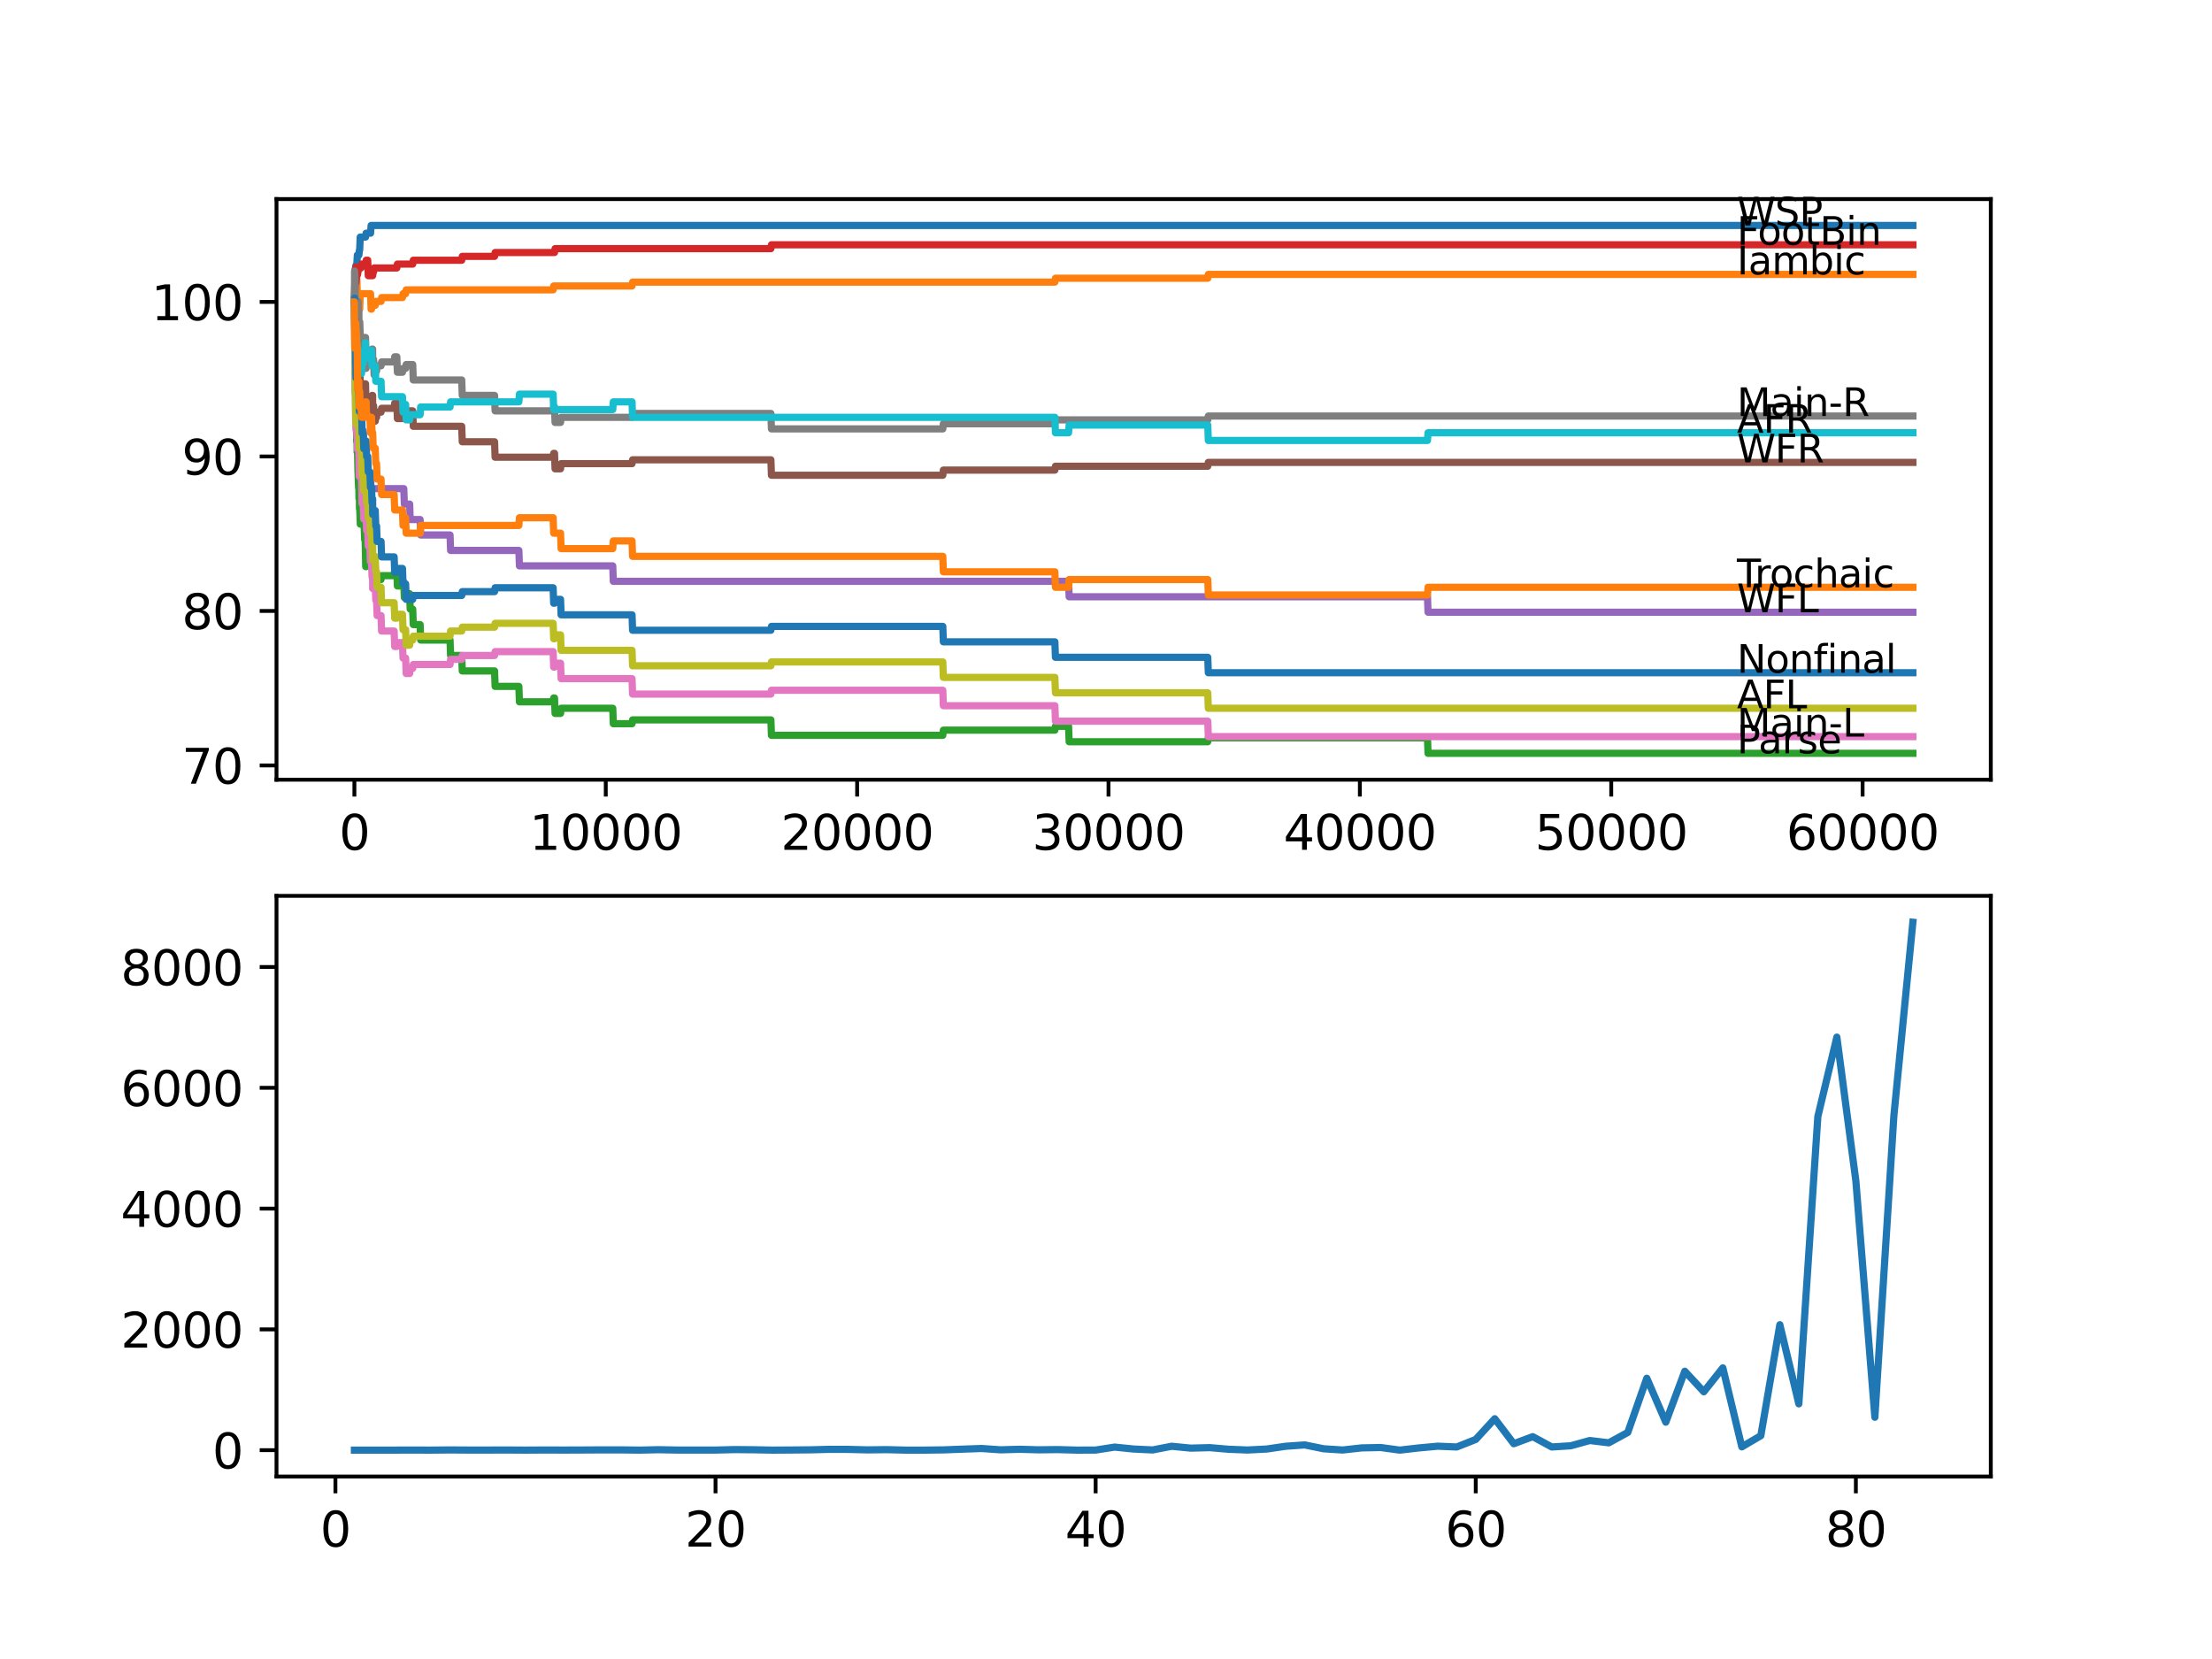 <?xml version="1.0" encoding="utf-8" standalone="no"?>
<!DOCTYPE svg PUBLIC "-//W3C//DTD SVG 1.1//EN"
  "http://www.w3.org/Graphics/SVG/1.1/DTD/svg11.dtd">
<svg xmlns:xlink="http://www.w3.org/1999/xlink" width="460.8pt" height="345.6pt" viewBox="0 0 460.8 345.6" xmlns="http://www.w3.org/2000/svg" version="1.1">
 <defs>
  <style type="text/css">*{stroke-linejoin: round; stroke-linecap: butt}</style>
 </defs>
 <g id="figure_1">
  <g id="patch_1">
   <path d="M 0 345.6 
L 460.8 345.6 
L 460.8 0 
L 0 0 
z
" style="fill: #ffffff"/>
  </g>
  <g id="axes_1">
   <g id="patch_2">
    <path d="M 57.6 162.432 
L 414.72 162.432 
L 414.72 41.472 
L 57.6 41.472 
z
" style="fill: #ffffff"/>
   </g>
   <g id="matplotlib.axis_1">
    <g id="xtick_1">
     <g id="line2d_1">
      <defs>
       <path id="m33395e6c84" d="M 0 0 
L 0 3.5 
" style="stroke: #000000; stroke-width: 0.8"/>
      </defs>
      <g>
       <use xlink:href="#m33395e6c84" x="73.827" y="162.432" style="stroke: #000000; stroke-width: 0.8"/>
      </g>
     </g>
     <g id="text_1">
      <!-- 0 -->
      <g transform="translate(70.646 177.03)scale(0.1 -0.1)">
       <defs>
        <path id="DejaVuSans-30" d="M 2034 4250 
Q 1547 4250 1301 3770 
Q 1056 3291 1056 2328 
Q 1056 1369 1301 889 
Q 1547 409 2034 409 
Q 2525 409 2770 889 
Q 3016 1369 3016 2328 
Q 3016 3291 2770 3770 
Q 2525 4250 2034 4250 
z
M 2034 4750 
Q 2819 4750 3233 4129 
Q 3647 3509 3647 2328 
Q 3647 1150 3233 529 
Q 2819 -91 2034 -91 
Q 1250 -91 836 529 
Q 422 1150 422 2328 
Q 422 3509 836 4129 
Q 1250 4750 2034 4750 
z
" transform="scale(0.016)"/>
       </defs>
       <use xlink:href="#DejaVuSans-30"/>
      </g>
     </g>
    </g>
    <g id="xtick_2">
     <g id="line2d_2">
      <g>
       <use xlink:href="#m33395e6c84" x="126.192" y="162.432" style="stroke: #000000; stroke-width: 0.8"/>
      </g>
     </g>
     <g id="text_2">
      <!-- 10000 -->
      <g transform="translate(110.286 177.03)scale(0.1 -0.1)">
       <defs>
        <path id="DejaVuSans-31" d="M 794 531 
L 1825 531 
L 1825 4091 
L 703 3866 
L 703 4441 
L 1819 4666 
L 2450 4666 
L 2450 531 
L 3481 531 
L 3481 0 
L 794 0 
L 794 531 
z
" transform="scale(0.016)"/>
       </defs>
       <use xlink:href="#DejaVuSans-31"/>
       <use xlink:href="#DejaVuSans-30" x="63.623"/>
       <use xlink:href="#DejaVuSans-30" x="127.246"/>
       <use xlink:href="#DejaVuSans-30" x="190.869"/>
       <use xlink:href="#DejaVuSans-30" x="254.492"/>
      </g>
     </g>
    </g>
    <g id="xtick_3">
     <g id="line2d_3">
      <g>
       <use xlink:href="#m33395e6c84" x="178.556" y="162.432" style="stroke: #000000; stroke-width: 0.8"/>
      </g>
     </g>
     <g id="text_3">
      <!-- 20000 -->
      <g transform="translate(162.65 177.03)scale(0.1 -0.1)">
       <defs>
        <path id="DejaVuSans-32" d="M 1228 531 
L 3431 531 
L 3431 0 
L 469 0 
L 469 531 
Q 828 903 1448 1529 
Q 2069 2156 2228 2338 
Q 2531 2678 2651 2914 
Q 2772 3150 2772 3378 
Q 2772 3750 2511 3984 
Q 2250 4219 1831 4219 
Q 1534 4219 1204 4116 
Q 875 4013 500 3803 
L 500 4441 
Q 881 4594 1212 4672 
Q 1544 4750 1819 4750 
Q 2544 4750 2975 4387 
Q 3406 4025 3406 3419 
Q 3406 3131 3298 2873 
Q 3191 2616 2906 2266 
Q 2828 2175 2409 1742 
Q 1991 1309 1228 531 
z
" transform="scale(0.016)"/>
       </defs>
       <use xlink:href="#DejaVuSans-32"/>
       <use xlink:href="#DejaVuSans-30" x="63.623"/>
       <use xlink:href="#DejaVuSans-30" x="127.246"/>
       <use xlink:href="#DejaVuSans-30" x="190.869"/>
       <use xlink:href="#DejaVuSans-30" x="254.492"/>
      </g>
     </g>
    </g>
    <g id="xtick_4">
     <g id="line2d_4">
      <g>
       <use xlink:href="#m33395e6c84" x="230.921" y="162.432" style="stroke: #000000; stroke-width: 0.8"/>
      </g>
     </g>
     <g id="text_4">
      <!-- 30000 -->
      <g transform="translate(215.015 177.03)scale(0.1 -0.1)">
       <defs>
        <path id="DejaVuSans-33" d="M 2597 2516 
Q 3050 2419 3304 2112 
Q 3559 1806 3559 1356 
Q 3559 666 3084 287 
Q 2609 -91 1734 -91 
Q 1441 -91 1130 -33 
Q 819 25 488 141 
L 488 750 
Q 750 597 1062 519 
Q 1375 441 1716 441 
Q 2309 441 2620 675 
Q 2931 909 2931 1356 
Q 2931 1769 2642 2001 
Q 2353 2234 1838 2234 
L 1294 2234 
L 1294 2753 
L 1863 2753 
Q 2328 2753 2575 2939 
Q 2822 3125 2822 3475 
Q 2822 3834 2567 4026 
Q 2313 4219 1838 4219 
Q 1578 4219 1281 4162 
Q 984 4106 628 3988 
L 628 4550 
Q 988 4650 1302 4700 
Q 1616 4750 1894 4750 
Q 2613 4750 3031 4423 
Q 3450 4097 3450 3541 
Q 3450 3153 3228 2886 
Q 3006 2619 2597 2516 
z
" transform="scale(0.016)"/>
       </defs>
       <use xlink:href="#DejaVuSans-33"/>
       <use xlink:href="#DejaVuSans-30" x="63.623"/>
       <use xlink:href="#DejaVuSans-30" x="127.246"/>
       <use xlink:href="#DejaVuSans-30" x="190.869"/>
       <use xlink:href="#DejaVuSans-30" x="254.492"/>
      </g>
     </g>
    </g>
    <g id="xtick_5">
     <g id="line2d_5">
      <g>
       <use xlink:href="#m33395e6c84" x="283.285" y="162.432" style="stroke: #000000; stroke-width: 0.8"/>
      </g>
     </g>
     <g id="text_5">
      <!-- 40000 -->
      <g transform="translate(267.379 177.03)scale(0.1 -0.1)">
       <defs>
        <path id="DejaVuSans-34" d="M 2419 4116 
L 825 1625 
L 2419 1625 
L 2419 4116 
z
M 2253 4666 
L 3047 4666 
L 3047 1625 
L 3713 1625 
L 3713 1100 
L 3047 1100 
L 3047 0 
L 2419 0 
L 2419 1100 
L 313 1100 
L 313 1709 
L 2253 4666 
z
" transform="scale(0.016)"/>
       </defs>
       <use xlink:href="#DejaVuSans-34"/>
       <use xlink:href="#DejaVuSans-30" x="63.623"/>
       <use xlink:href="#DejaVuSans-30" x="127.246"/>
       <use xlink:href="#DejaVuSans-30" x="190.869"/>
       <use xlink:href="#DejaVuSans-30" x="254.492"/>
      </g>
     </g>
    </g>
    <g id="xtick_6">
     <g id="line2d_6">
      <g>
       <use xlink:href="#m33395e6c84" x="335.65" y="162.432" style="stroke: #000000; stroke-width: 0.8"/>
      </g>
     </g>
     <g id="text_6">
      <!-- 50000 -->
      <g transform="translate(319.744 177.03)scale(0.1 -0.1)">
       <defs>
        <path id="DejaVuSans-35" d="M 691 4666 
L 3169 4666 
L 3169 4134 
L 1269 4134 
L 1269 2991 
Q 1406 3038 1543 3061 
Q 1681 3084 1819 3084 
Q 2600 3084 3056 2656 
Q 3513 2228 3513 1497 
Q 3513 744 3044 326 
Q 2575 -91 1722 -91 
Q 1428 -91 1123 -41 
Q 819 9 494 109 
L 494 744 
Q 775 591 1075 516 
Q 1375 441 1709 441 
Q 2250 441 2565 725 
Q 2881 1009 2881 1497 
Q 2881 1984 2565 2268 
Q 2250 2553 1709 2553 
Q 1456 2553 1204 2497 
Q 953 2441 691 2322 
L 691 4666 
z
" transform="scale(0.016)"/>
       </defs>
       <use xlink:href="#DejaVuSans-35"/>
       <use xlink:href="#DejaVuSans-30" x="63.623"/>
       <use xlink:href="#DejaVuSans-30" x="127.246"/>
       <use xlink:href="#DejaVuSans-30" x="190.869"/>
       <use xlink:href="#DejaVuSans-30" x="254.492"/>
      </g>
     </g>
    </g>
    <g id="xtick_7">
     <g id="line2d_7">
      <g>
       <use xlink:href="#m33395e6c84" x="388.014" y="162.432" style="stroke: #000000; stroke-width: 0.8"/>
      </g>
     </g>
     <g id="text_7">
      <!-- 60000 -->
      <g transform="translate(372.108 177.03)scale(0.1 -0.1)">
       <defs>
        <path id="DejaVuSans-36" d="M 2113 2584 
Q 1688 2584 1439 2293 
Q 1191 2003 1191 1497 
Q 1191 994 1439 701 
Q 1688 409 2113 409 
Q 2538 409 2786 701 
Q 3034 994 3034 1497 
Q 3034 2003 2786 2293 
Q 2538 2584 2113 2584 
z
M 3366 4563 
L 3366 3988 
Q 3128 4100 2886 4159 
Q 2644 4219 2406 4219 
Q 1781 4219 1451 3797 
Q 1122 3375 1075 2522 
Q 1259 2794 1537 2939 
Q 1816 3084 2150 3084 
Q 2853 3084 3261 2657 
Q 3669 2231 3669 1497 
Q 3669 778 3244 343 
Q 2819 -91 2113 -91 
Q 1303 -91 875 529 
Q 447 1150 447 2328 
Q 447 3434 972 4092 
Q 1497 4750 2381 4750 
Q 2619 4750 2861 4703 
Q 3103 4656 3366 4563 
z
" transform="scale(0.016)"/>
       </defs>
       <use xlink:href="#DejaVuSans-36"/>
       <use xlink:href="#DejaVuSans-30" x="63.623"/>
       <use xlink:href="#DejaVuSans-30" x="127.246"/>
       <use xlink:href="#DejaVuSans-30" x="190.869"/>
       <use xlink:href="#DejaVuSans-30" x="254.492"/>
      </g>
     </g>
    </g>
   </g>
   <g id="matplotlib.axis_2">
    <g id="ytick_1">
     <g id="line2d_8">
      <defs>
       <path id="m3353f76bd3" d="M 0 0 
L -3.5 0 
" style="stroke: #000000; stroke-width: 0.8"/>
      </defs>
      <g>
       <use xlink:href="#m3353f76bd3" x="57.6" y="159.455" style="stroke: #000000; stroke-width: 0.8"/>
      </g>
     </g>
     <g id="text_8">
      <!-- 70 -->
      <g transform="translate(37.875 163.254)scale(0.1 -0.1)">
       <defs>
        <path id="DejaVuSans-37" d="M 525 4666 
L 3525 4666 
L 3525 4397 
L 1831 0 
L 1172 0 
L 2766 4134 
L 525 4134 
L 525 4666 
z
" transform="scale(0.016)"/>
       </defs>
       <use xlink:href="#DejaVuSans-37"/>
       <use xlink:href="#DejaVuSans-30" x="63.623"/>
      </g>
     </g>
    </g>
    <g id="ytick_2">
     <g id="line2d_9">
      <g>
       <use xlink:href="#m3353f76bd3" x="57.6" y="127.27" style="stroke: #000000; stroke-width: 0.8"/>
      </g>
     </g>
     <g id="text_9">
      <!-- 80 -->
      <g transform="translate(37.875 131.07)scale(0.1 -0.1)">
       <defs>
        <path id="DejaVuSans-38" d="M 2034 2216 
Q 1584 2216 1326 1975 
Q 1069 1734 1069 1313 
Q 1069 891 1326 650 
Q 1584 409 2034 409 
Q 2484 409 2743 651 
Q 3003 894 3003 1313 
Q 3003 1734 2745 1975 
Q 2488 2216 2034 2216 
z
M 1403 2484 
Q 997 2584 770 2862 
Q 544 3141 544 3541 
Q 544 4100 942 4425 
Q 1341 4750 2034 4750 
Q 2731 4750 3128 4425 
Q 3525 4100 3525 3541 
Q 3525 3141 3298 2862 
Q 3072 2584 2669 2484 
Q 3125 2378 3379 2068 
Q 3634 1759 3634 1313 
Q 3634 634 3220 271 
Q 2806 -91 2034 -91 
Q 1263 -91 848 271 
Q 434 634 434 1313 
Q 434 1759 690 2068 
Q 947 2378 1403 2484 
z
M 1172 3481 
Q 1172 3119 1398 2916 
Q 1625 2713 2034 2713 
Q 2441 2713 2670 2916 
Q 2900 3119 2900 3481 
Q 2900 3844 2670 4047 
Q 2441 4250 2034 4250 
Q 1625 4250 1398 4047 
Q 1172 3844 1172 3481 
z
" transform="scale(0.016)"/>
       </defs>
       <use xlink:href="#DejaVuSans-38"/>
       <use xlink:href="#DejaVuSans-30" x="63.623"/>
      </g>
     </g>
    </g>
    <g id="ytick_3">
     <g id="line2d_10">
      <g>
       <use xlink:href="#m3353f76bd3" x="57.6" y="95.086" style="stroke: #000000; stroke-width: 0.8"/>
      </g>
     </g>
     <g id="text_10">
      <!-- 90 -->
      <g transform="translate(37.875 98.885)scale(0.1 -0.1)">
       <defs>
        <path id="DejaVuSans-39" d="M 703 97 
L 703 672 
Q 941 559 1184 500 
Q 1428 441 1663 441 
Q 2288 441 2617 861 
Q 2947 1281 2994 2138 
Q 2813 1869 2534 1725 
Q 2256 1581 1919 1581 
Q 1219 1581 811 2004 
Q 403 2428 403 3163 
Q 403 3881 828 4315 
Q 1253 4750 1959 4750 
Q 2769 4750 3195 4129 
Q 3622 3509 3622 2328 
Q 3622 1225 3098 567 
Q 2575 -91 1691 -91 
Q 1453 -91 1209 -44 
Q 966 3 703 97 
z
M 1959 2075 
Q 2384 2075 2632 2365 
Q 2881 2656 2881 3163 
Q 2881 3666 2632 3958 
Q 2384 4250 1959 4250 
Q 1534 4250 1286 3958 
Q 1038 3666 1038 3163 
Q 1038 2656 1286 2365 
Q 1534 2075 1959 2075 
z
" transform="scale(0.016)"/>
       </defs>
       <use xlink:href="#DejaVuSans-39"/>
       <use xlink:href="#DejaVuSans-30" x="63.623"/>
      </g>
     </g>
    </g>
    <g id="ytick_4">
     <g id="line2d_11">
      <g>
       <use xlink:href="#m3353f76bd3" x="57.6" y="62.901" style="stroke: #000000; stroke-width: 0.8"/>
      </g>
     </g>
     <g id="text_11">
      <!-- 100 -->
      <g transform="translate(31.512 66.701)scale(0.1 -0.1)">
       <use xlink:href="#DejaVuSans-31"/>
       <use xlink:href="#DejaVuSans-30" x="63.623"/>
       <use xlink:href="#DejaVuSans-30" x="127.246"/>
      </g>
     </g>
    </g>
   </g>
   <g id="line2d_12">
    <path d="M 73.833 62.901 
L 73.843 62.901 
L 73.985 56.089 
L 74.032 56.089 
L 74.147 55.285 
L 74.32 55.285 
L 74.44 53.139 
L 74.765 53.139 
L 74.88 52.066 
L 74.927 52.066 
L 75.042 49.384 
L 76.147 49.384 
L 76.262 48.579 
L 77.195 48.579 
L 77.31 46.97 
L 398.487 46.97 
L 398.487 46.97 
" clip-path="url(#pab0c13fd15)" style="fill: none; stroke: #1f77b4; stroke-width: 1.5; stroke-linecap: square"/>
   </g>
   <g id="line2d_13">
    <path d="M 73.833 62.901 
L 73.843 62.901 
L 73.974 57.967 
L 74.157 57.967 
L 74.215 61.185 
L 74.267 57.967 
L 74.32 57.967 
L 74.435 61.185 
L 74.461 61.185 
L 74.466 64.403 
L 74.571 61.185 
L 74.927 61.185 
L 74.932 64.403 
L 75.037 61.185 
L 77.195 61.185 
L 77.31 64.403 
L 77.394 64.403 
L 77.509 63.599 
L 78.169 63.599 
L 78.284 62.794 
L 79.378 62.794 
L 79.493 61.99 
L 83.84 61.99 
L 83.955 61.185 
L 84.499 61.185 
L 84.615 60.38 
L 115.227 60.38 
L 115.342 59.576 
L 131.664 59.576 
L 131.779 58.771 
L 219.752 58.771 
L 219.867 57.967 
L 251.6 57.967 
L 251.715 57.162 
L 398.487 57.162 
L 398.487 57.162 
" clip-path="url(#pab0c13fd15)" style="fill: none; stroke: #ff7f0e; stroke-width: 1.5; stroke-linecap: square"/>
   </g>
   <g id="line2d_14">
    <path d="M 73.833 62.901 
L 73.843 62.901 
L 73.854 61.829 
L 73.906 70.84 
L 73.911 70.84 
L 73.927 70.84 
L 74.032 82.105 
L 74.053 81.3 
L 74.074 81.3 
L 74.095 87.737 
L 74.189 85.592 
L 74.194 85.592 
L 74.314 92.028 
L 74.32 92.028 
L 74.388 90.956 
L 74.393 94.174 
L 74.424 93.101 
L 74.461 93.101 
L 74.576 98.465 
L 74.587 98.465 
L 74.702 101.684 
L 74.733 101.684 
L 74.765 100.611 
L 74.77 103.829 
L 74.833 103.829 
L 74.843 103.829 
L 74.875 102.757 
L 74.88 105.975 
L 74.943 105.975 
L 75.058 109.194 
L 75.849 109.194 
L 75.964 112.412 
L 76.069 112.412 
L 76.184 118.044 
L 76.262 118.044 
L 76.378 116.971 
L 76.603 116.971 
L 76.718 115.899 
L 77.058 115.899 
L 77.174 114.826 
L 77.179 114.826 
L 77.294 118.044 
L 77.394 118.044 
L 77.509 117.24 
L 77.624 117.24 
L 77.629 120.458 
L 77.734 119.385 
L 77.823 119.385 
L 77.938 122.604 
L 78.169 122.604 
L 78.284 121.799 
L 78.446 121.799 
L 78.561 120.726 
L 79.378 120.726 
L 79.493 119.922 
L 82.106 119.922 
L 82.222 118.849 
L 82.667 118.849 
L 82.782 122.067 
L 83.84 122.067 
L 83.955 121.263 
L 84.117 121.263 
L 84.232 124.481 
L 84.499 124.481 
L 84.615 123.677 
L 85.337 123.677 
L 85.452 126.895 
L 85.976 126.895 
L 86.091 130.113 
L 87.516 130.113 
L 87.631 133.332 
L 93.752 133.332 
L 93.867 136.55 
L 96.182 136.55 
L 96.297 139.769 
L 103.026 139.769 
L 103.141 142.987 
L 108.09 142.987 
L 108.205 146.206 
L 115.227 146.206 
L 115.342 145.401 
L 115.515 145.401 
L 115.63 148.619 
L 116.772 148.619 
L 116.887 147.547 
L 127.648 147.547 
L 127.763 150.765 
L 131.664 150.765 
L 131.779 149.961 
L 160.59 149.961 
L 160.705 153.179 
L 196.402 153.179 
L 196.517 152.106 
L 219.752 152.106 
L 219.867 151.302 
L 222.605 151.302 
L 222.721 154.52 
L 251.6 154.52 
L 251.715 153.715 
L 297.371 153.715 
L 297.487 156.934 
L 398.487 156.934 
L 398.487 156.934 
" clip-path="url(#pab0c13fd15)" style="fill: none; stroke: #2ca02c; stroke-width: 1.5; stroke-linecap: square"/>
   </g>
   <g id="line2d_15">
    <path d="M 73.833 62.901 
L 73.854 62.901 
L 73.979 58.074 
L 74.026 58.074 
L 74.105 55.66 
L 74.11 58.878 
L 74.131 58.878 
L 74.157 58.878 
L 74.278 57.269 
L 74.461 57.269 
L 74.576 56.626 
L 74.587 56.626 
L 74.702 55.821 
L 75.21 55.821 
L 75.325 55.016 
L 76.163 55.016 
L 76.278 54.212 
L 76.603 54.212 
L 76.718 57.43 
L 77.624 57.43 
L 77.739 56.626 
L 77.823 56.626 
L 77.938 55.821 
L 82.667 55.821 
L 82.782 55.016 
L 85.976 55.016 
L 86.091 54.212 
L 96.182 54.212 
L 96.297 53.407 
L 103.026 53.407 
L 103.141 52.602 
L 115.515 52.602 
L 115.63 51.798 
L 160.59 51.798 
L 160.705 50.993 
L 398.487 50.993 
L 398.487 50.993 
" clip-path="url(#pab0c13fd15)" style="fill: none; stroke: #d62728; stroke-width: 1.5; stroke-linecap: square"/>
   </g>
   <g id="line2d_16">
    <path d="M 73.833 62.901 
L 73.854 62.901 
L 73.979 72.557 
L 74.074 72.557 
L 74.199 82.212 
L 74.32 82.212 
L 74.44 80.067 
L 74.461 80.067 
L 74.582 86.503 
L 74.875 86.503 
L 74.99 89.722 
L 75.671 89.722 
L 75.786 92.94 
L 75.849 92.94 
L 75.964 96.159 
L 76.069 96.159 
L 76.147 99.377 
L 76.179 98.573 
L 77.179 98.573 
L 77.294 101.791 
L 84.117 101.791 
L 84.232 105.01 
L 85.337 105.01 
L 85.452 108.228 
L 87.516 108.228 
L 87.631 111.446 
L 93.752 111.446 
L 93.867 114.665 
L 108.09 114.665 
L 108.205 117.883 
L 127.648 117.883 
L 127.763 121.102 
L 222.605 121.102 
L 222.721 124.32 
L 297.371 124.32 
L 297.487 127.539 
L 398.487 127.539 
L 398.487 127.539 
" clip-path="url(#pab0c13fd15)" style="fill: none; stroke: #9467bd; stroke-width: 1.5; stroke-linecap: square"/>
   </g>
   <g id="line2d_17">
    <path d="M 73.833 62.901 
L 73.864 62.901 
L 73.985 71.109 
L 74 71.109 
L 74.026 70.036 
L 74.032 73.254 
L 74.11 70.304 
L 74.199 70.304 
L 74.314 73.522 
L 74.472 73.522 
L 74.587 72.45 
L 74.702 75.668 
L 74.733 75.668 
L 74.765 74.595 
L 74.77 77.814 
L 74.833 77.814 
L 74.843 77.814 
L 74.943 76.741 
L 75.058 79.959 
L 75.21 79.959 
L 75.309 83.178 
L 75.32 82.105 
L 75.33 82.105 
L 75.446 81.032 
L 75.671 81.032 
L 75.786 79.959 
L 76.147 79.959 
L 76.262 86.396 
L 76.378 85.323 
L 76.603 85.323 
L 76.718 84.251 
L 77.058 84.251 
L 77.174 83.178 
L 77.394 83.178 
L 77.509 82.373 
L 77.624 82.373 
L 77.629 85.592 
L 77.734 84.519 
L 77.823 84.519 
L 77.938 87.737 
L 78.169 87.737 
L 78.284 86.933 
L 78.446 86.933 
L 78.561 85.86 
L 79.378 85.86 
L 79.493 85.055 
L 82.106 85.055 
L 82.222 83.982 
L 82.667 83.982 
L 82.782 87.201 
L 83.84 87.201 
L 83.955 86.396 
L 84.499 86.396 
L 84.615 85.592 
L 85.976 85.592 
L 86.091 88.81 
L 96.182 88.81 
L 96.297 92.028 
L 103.026 92.028 
L 103.141 95.247 
L 115.227 95.247 
L 115.342 94.442 
L 115.515 94.442 
L 115.63 97.661 
L 116.772 97.661 
L 116.887 96.588 
L 131.664 96.588 
L 131.779 95.783 
L 160.59 95.783 
L 160.705 99.002 
L 196.402 99.002 
L 196.517 97.929 
L 219.752 97.929 
L 219.867 97.124 
L 251.6 97.124 
L 251.715 96.32 
L 398.487 96.32 
L 398.487 96.32 
" clip-path="url(#pab0c13fd15)" style="fill: none; stroke: #8c564b; stroke-width: 1.5; stroke-linecap: square"/>
   </g>
   <g id="line2d_18">
    <path d="M 73.833 62.901 
L 73.838 62.901 
L 73.948 74.971 
L 73.964 74.166 
L 73.974 74.166 
L 74.1 86.235 
L 74.105 86.235 
L 74.157 89.454 
L 74.215 87.844 
L 74.246 87.844 
L 74.362 91.063 
L 74.461 91.063 
L 74.472 90.419 
L 74.477 93.638 
L 74.55 93.638 
L 74.587 93.638 
L 74.702 92.833 
L 74.733 92.833 
L 74.854 99.27 
L 75.21 99.27 
L 75.309 98.465 
L 75.43 104.902 
L 75.671 104.902 
L 75.786 108.121 
L 76.163 108.121 
L 76.262 107.316 
L 76.378 110.535 
L 76.603 110.535 
L 76.718 113.753 
L 77.058 113.753 
L 77.174 116.971 
L 77.394 116.971 
L 77.509 120.19 
L 77.624 120.19 
L 77.629 119.385 
L 77.634 122.604 
L 77.718 122.604 
L 77.823 122.604 
L 77.938 121.799 
L 78.169 121.799 
L 78.284 125.018 
L 78.446 125.018 
L 78.561 128.236 
L 79.378 128.236 
L 79.493 131.454 
L 82.106 131.454 
L 82.222 134.673 
L 82.667 134.673 
L 82.782 133.868 
L 83.84 133.868 
L 83.955 137.087 
L 84.499 137.087 
L 84.615 140.305 
L 85.337 140.305 
L 85.452 139.232 
L 85.976 139.232 
L 86.091 138.428 
L 93.752 138.428 
L 93.867 137.355 
L 96.182 137.355 
L 96.297 136.55 
L 103.026 136.55 
L 103.141 135.746 
L 115.227 135.746 
L 115.342 138.964 
L 115.515 138.964 
L 115.63 138.16 
L 116.772 138.16 
L 116.887 141.378 
L 131.664 141.378 
L 131.779 144.596 
L 160.59 144.596 
L 160.705 143.792 
L 196.402 143.792 
L 196.517 147.01 
L 219.752 147.01 
L 219.867 150.229 
L 251.6 150.229 
L 251.715 153.447 
L 398.487 153.447 
L 398.487 153.447 
" clip-path="url(#pab0c13fd15)" style="fill: none; stroke: #e377c2; stroke-width: 1.5; stroke-linecap: square"/>
   </g>
   <g id="line2d_19">
    <path d="M 73.833 62.901 
L 73.838 62.901 
L 73.864 56.465 
L 73.948 58.235 
L 74.032 66.817 
L 74.068 66.013 
L 74.095 66.013 
L 74.199 63.867 
L 74.246 67.085 
L 74.309 63.867 
L 74.472 63.867 
L 74.587 62.794 
L 74.702 66.013 
L 74.733 66.013 
L 74.765 64.94 
L 74.77 68.158 
L 74.833 68.158 
L 74.843 68.158 
L 74.943 67.085 
L 75.058 70.304 
L 75.21 70.304 
L 75.309 73.522 
L 75.32 72.45 
L 75.33 72.45 
L 75.446 71.377 
L 75.671 71.377 
L 75.786 70.304 
L 76.147 70.304 
L 76.262 76.741 
L 76.378 75.668 
L 76.603 75.668 
L 76.718 74.595 
L 77.058 74.595 
L 77.174 73.522 
L 77.394 73.522 
L 77.509 72.718 
L 77.624 72.718 
L 77.629 75.936 
L 77.734 74.863 
L 77.823 74.863 
L 77.938 78.082 
L 78.169 78.082 
L 78.284 77.277 
L 78.446 77.277 
L 78.561 76.204 
L 79.378 76.204 
L 79.493 75.4 
L 82.106 75.4 
L 82.222 74.327 
L 82.667 74.327 
L 82.782 77.545 
L 83.84 77.545 
L 83.955 76.741 
L 84.499 76.741 
L 84.615 75.936 
L 85.976 75.936 
L 86.091 79.155 
L 96.182 79.155 
L 96.297 82.373 
L 103.026 82.373 
L 103.141 85.592 
L 115.227 85.592 
L 115.342 84.787 
L 115.515 84.787 
L 115.63 88.005 
L 116.772 88.005 
L 116.887 86.933 
L 131.664 86.933 
L 131.779 86.128 
L 160.59 86.128 
L 160.705 89.346 
L 196.402 89.346 
L 196.517 88.274 
L 219.752 88.274 
L 219.867 87.469 
L 251.6 87.469 
L 251.715 86.664 
L 398.487 86.664 
L 398.487 86.664 
" clip-path="url(#pab0c13fd15)" style="fill: none; stroke: #7f7f7f; stroke-width: 1.5; stroke-linecap: square"/>
   </g>
   <g id="line2d_20">
    <path d="M 73.833 62.901 
L 73.843 62.901 
L 73.948 73.898 
L 73.969 73.093 
L 73.974 73.093 
L 74.1 85.162 
L 74.105 85.162 
L 74.157 88.381 
L 74.215 86.772 
L 74.388 86.772 
L 74.472 84.519 
L 74.477 87.737 
L 74.493 87.737 
L 74.587 87.737 
L 74.702 86.933 
L 74.733 86.933 
L 74.854 93.369 
L 75.21 93.369 
L 75.309 92.565 
L 75.43 99.002 
L 75.671 99.002 
L 75.786 102.22 
L 76.163 102.22 
L 76.262 101.416 
L 76.378 104.634 
L 76.603 104.634 
L 76.718 107.852 
L 77.058 107.852 
L 77.174 111.071 
L 77.394 111.071 
L 77.509 114.289 
L 77.624 114.289 
L 77.629 113.485 
L 77.634 116.703 
L 77.718 116.703 
L 77.823 116.703 
L 77.938 115.899 
L 78.169 115.899 
L 78.284 119.117 
L 78.446 119.117 
L 78.561 122.336 
L 79.378 122.336 
L 79.493 125.554 
L 82.106 125.554 
L 82.222 128.772 
L 82.667 128.772 
L 82.782 127.968 
L 83.84 127.968 
L 83.955 131.186 
L 84.499 131.186 
L 84.615 134.405 
L 85.337 134.405 
L 85.452 133.332 
L 85.976 133.332 
L 86.091 132.527 
L 93.752 132.527 
L 93.867 131.454 
L 96.182 131.454 
L 96.297 130.65 
L 103.026 130.65 
L 103.141 129.845 
L 115.227 129.845 
L 115.342 133.064 
L 115.515 133.064 
L 115.63 132.259 
L 116.772 132.259 
L 116.887 135.477 
L 131.664 135.477 
L 131.779 138.696 
L 160.59 138.696 
L 160.705 137.891 
L 196.402 137.891 
L 196.517 141.11 
L 219.752 141.11 
L 219.867 144.328 
L 251.6 144.328 
L 251.715 147.547 
L 398.487 147.547 
L 398.487 147.547 
" clip-path="url(#pab0c13fd15)" style="fill: none; stroke: #bcbd22; stroke-width: 1.5; stroke-linecap: square"/>
   </g>
   <g id="line2d_21">
    <path d="M 73.833 62.901 
L 73.843 62.901 
L 73.964 70.679 
L 73.974 70.679 
L 74.074 76.043 
L 74.084 74.434 
L 74.205 70.411 
L 74.32 70.411 
L 74.435 75.239 
L 74.461 75.239 
L 74.587 72.986 
L 74.765 72.986 
L 74.875 76.204 
L 74.943 74.595 
L 74.948 77.814 
L 74.98 77.814 
L 75.309 77.814 
L 75.43 75.668 
L 75.671 75.668 
L 75.786 74.595 
L 75.849 74.595 
L 75.964 72.986 
L 76.069 72.986 
L 76.147 71.377 
L 76.152 74.595 
L 76.173 74.595 
L 77.179 74.595 
L 77.294 72.986 
L 77.394 72.986 
L 77.509 76.204 
L 78.169 76.204 
L 78.284 79.423 
L 79.378 79.423 
L 79.493 82.641 
L 83.84 82.641 
L 83.955 85.86 
L 84.117 85.86 
L 84.232 84.251 
L 84.499 84.251 
L 84.615 87.469 
L 85.337 87.469 
L 85.452 86.396 
L 87.516 86.396 
L 87.631 84.787 
L 93.752 84.787 
L 93.867 83.714 
L 108.09 83.714 
L 108.205 82.105 
L 115.227 82.105 
L 115.342 85.323 
L 127.648 85.323 
L 127.763 83.714 
L 131.664 83.714 
L 131.779 86.933 
L 219.752 86.933 
L 219.867 90.151 
L 222.605 90.151 
L 222.721 88.542 
L 251.6 88.542 
L 251.715 91.76 
L 297.371 91.76 
L 297.487 90.151 
L 398.487 90.151 
L 398.487 90.151 
" clip-path="url(#pab0c13fd15)" style="fill: none; stroke: #17becf; stroke-width: 1.5; stroke-linecap: square"/>
   </g>
   <g id="line2d_22">
    <path d="M 73.833 62.901 
L 73.864 62.901 
L 73.89 62.097 
L 73.917 68.534 
L 73.937 68.534 
L 73.948 68.534 
L 74 66.656 
L 74.006 69.875 
L 74.032 69.07 
L 74.157 78.726 
L 74.199 78.726 
L 74.314 77.921 
L 74.472 77.921 
L 74.587 81.139 
L 74.702 80.335 
L 74.733 80.335 
L 74.849 85.699 
L 74.943 85.699 
L 75.058 84.626 
L 75.21 84.626 
L 75.309 83.821 
L 75.43 90.258 
L 75.671 90.258 
L 75.786 93.477 
L 76.147 93.477 
L 76.262 91.868 
L 76.378 95.086 
L 76.603 95.086 
L 76.718 98.304 
L 77.058 98.304 
L 77.174 101.523 
L 77.394 101.523 
L 77.509 104.741 
L 77.624 104.741 
L 77.629 103.937 
L 77.634 107.155 
L 77.718 107.155 
L 77.823 107.155 
L 77.938 106.351 
L 78.169 106.351 
L 78.284 109.569 
L 78.446 109.569 
L 78.561 112.787 
L 79.378 112.787 
L 79.493 116.006 
L 82.106 116.006 
L 82.222 119.224 
L 82.667 119.224 
L 82.782 118.42 
L 83.84 118.42 
L 83.955 121.638 
L 84.499 121.638 
L 84.615 124.857 
L 85.976 124.857 
L 86.091 124.052 
L 96.182 124.052 
L 96.297 123.247 
L 103.026 123.247 
L 103.141 122.443 
L 115.227 122.443 
L 115.342 125.661 
L 115.515 125.661 
L 115.63 124.857 
L 116.772 124.857 
L 116.887 128.075 
L 131.664 128.075 
L 131.779 131.294 
L 160.59 131.294 
L 160.705 130.489 
L 196.402 130.489 
L 196.517 133.707 
L 219.752 133.707 
L 219.867 136.926 
L 251.6 136.926 
L 251.715 140.144 
L 398.487 140.144 
L 398.487 140.144 
" clip-path="url(#pab0c13fd15)" style="fill: none; stroke: #1f77b4; stroke-width: 1.5; stroke-linecap: square"/>
   </g>
   <g id="line2d_23">
    <path d="M 73.833 62.901 
L 73.843 62.901 
L 73.901 72.557 
L 73.964 70.411 
L 73.974 70.411 
L 74.095 67.193 
L 74.194 70.411 
L 74.205 68.802 
L 74.215 68.802 
L 74.33 72.02 
L 74.414 72.02 
L 74.498 81.032 
L 74.534 79.423 
L 74.733 79.423 
L 74.849 84.787 
L 74.875 84.787 
L 74.932 81.568 
L 74.985 83.714 
L 75.21 83.714 
L 75.325 86.933 
L 75.849 86.933 
L 75.964 85.323 
L 76.069 85.323 
L 76.184 83.714 
L 76.262 83.714 
L 76.378 86.933 
L 77.058 86.933 
L 77.174 90.151 
L 77.179 90.151 
L 77.299 86.933 
L 77.394 86.933 
L 77.509 90.151 
L 77.629 90.151 
L 77.744 93.369 
L 78.169 93.369 
L 78.284 96.588 
L 78.446 96.588 
L 78.561 99.806 
L 79.378 99.806 
L 79.493 103.025 
L 82.106 103.025 
L 82.222 106.243 
L 83.84 106.243 
L 83.955 109.462 
L 84.117 109.462 
L 84.232 107.852 
L 84.499 107.852 
L 84.615 111.071 
L 87.516 111.071 
L 87.631 109.462 
L 108.09 109.462 
L 108.205 107.852 
L 115.227 107.852 
L 115.342 111.071 
L 116.772 111.071 
L 116.887 114.289 
L 127.648 114.289 
L 127.763 112.68 
L 131.664 112.68 
L 131.779 115.899 
L 196.402 115.899 
L 196.517 119.117 
L 219.752 119.117 
L 219.867 122.336 
L 222.605 122.336 
L 222.721 120.726 
L 251.6 120.726 
L 251.715 123.945 
L 297.371 123.945 
L 297.487 122.336 
L 398.487 122.336 
L 398.487 122.336 
" clip-path="url(#pab0c13fd15)" style="fill: none; stroke: #ff7f0e; stroke-width: 1.5; stroke-linecap: square"/>
   </g>
   <g id="patch_3">
    <path d="M 57.6 162.432 
L 57.6 41.472 
" style="fill: none; stroke: #000000; stroke-width: 0.8; stroke-linejoin: miter; stroke-linecap: square"/>
   </g>
   <g id="patch_4">
    <path d="M 414.72 162.432 
L 414.72 41.472 
" style="fill: none; stroke: #000000; stroke-width: 0.8; stroke-linejoin: miter; stroke-linecap: square"/>
   </g>
   <g id="patch_5">
    <path d="M 57.6 162.432 
L 414.72 162.432 
" style="fill: none; stroke: #000000; stroke-width: 0.8; stroke-linejoin: miter; stroke-linecap: square"/>
   </g>
   <g id="patch_6">
    <path d="M 57.6 41.472 
L 414.72 41.472 
" style="fill: none; stroke: #000000; stroke-width: 0.8; stroke-linejoin: miter; stroke-linecap: square"/>
   </g>
   <g id="text_12">
    <!-- WSP -->
    <g transform="translate(361.832 46.97)scale(0.08 -0.08)">
     <defs>
      <path id="DejaVuSans-57" d="M 213 4666 
L 850 4666 
L 1831 722 
L 2809 4666 
L 3519 4666 
L 4500 722 
L 5478 4666 
L 6119 4666 
L 4947 0 
L 4153 0 
L 3169 4050 
L 2175 0 
L 1381 0 
L 213 4666 
z
" transform="scale(0.016)"/>
      <path id="DejaVuSans-53" d="M 3425 4513 
L 3425 3897 
Q 3066 4069 2747 4153 
Q 2428 4238 2131 4238 
Q 1616 4238 1336 4038 
Q 1056 3838 1056 3469 
Q 1056 3159 1242 3001 
Q 1428 2844 1947 2747 
L 2328 2669 
Q 3034 2534 3370 2195 
Q 3706 1856 3706 1288 
Q 3706 609 3251 259 
Q 2797 -91 1919 -91 
Q 1588 -91 1214 -16 
Q 841 59 441 206 
L 441 856 
Q 825 641 1194 531 
Q 1563 422 1919 422 
Q 2459 422 2753 634 
Q 3047 847 3047 1241 
Q 3047 1584 2836 1778 
Q 2625 1972 2144 2069 
L 1759 2144 
Q 1053 2284 737 2584 
Q 422 2884 422 3419 
Q 422 4038 858 4394 
Q 1294 4750 2059 4750 
Q 2388 4750 2728 4690 
Q 3069 4631 3425 4513 
z
" transform="scale(0.016)"/>
      <path id="DejaVuSans-50" d="M 1259 4147 
L 1259 2394 
L 2053 2394 
Q 2494 2394 2734 2622 
Q 2975 2850 2975 3272 
Q 2975 3691 2734 3919 
Q 2494 4147 2053 4147 
L 1259 4147 
z
M 628 4666 
L 2053 4666 
Q 2838 4666 3239 4311 
Q 3641 3956 3641 3272 
Q 3641 2581 3239 2228 
Q 2838 1875 2053 1875 
L 1259 1875 
L 1259 0 
L 628 0 
L 628 4666 
z
" transform="scale(0.016)"/>
     </defs>
     <use xlink:href="#DejaVuSans-57"/>
     <use xlink:href="#DejaVuSans-53" x="98.877"/>
     <use xlink:href="#DejaVuSans-50" x="162.354"/>
    </g>
   </g>
   <g id="text_13">
    <!-- Iambic -->
    <g transform="translate(361.832 57.162)scale(0.08 -0.08)">
     <defs>
      <path id="DejaVuSans-49" d="M 628 4666 
L 1259 4666 
L 1259 0 
L 628 0 
L 628 4666 
z
" transform="scale(0.016)"/>
      <path id="DejaVuSans-61" d="M 2194 1759 
Q 1497 1759 1228 1600 
Q 959 1441 959 1056 
Q 959 750 1161 570 
Q 1363 391 1709 391 
Q 2188 391 2477 730 
Q 2766 1069 2766 1631 
L 2766 1759 
L 2194 1759 
z
M 3341 1997 
L 3341 0 
L 2766 0 
L 2766 531 
Q 2569 213 2275 61 
Q 1981 -91 1556 -91 
Q 1019 -91 701 211 
Q 384 513 384 1019 
Q 384 1609 779 1909 
Q 1175 2209 1959 2209 
L 2766 2209 
L 2766 2266 
Q 2766 2663 2505 2880 
Q 2244 3097 1772 3097 
Q 1472 3097 1187 3025 
Q 903 2953 641 2809 
L 641 3341 
Q 956 3463 1253 3523 
Q 1550 3584 1831 3584 
Q 2591 3584 2966 3190 
Q 3341 2797 3341 1997 
z
" transform="scale(0.016)"/>
      <path id="DejaVuSans-6d" d="M 3328 2828 
Q 3544 3216 3844 3400 
Q 4144 3584 4550 3584 
Q 5097 3584 5394 3201 
Q 5691 2819 5691 2113 
L 5691 0 
L 5113 0 
L 5113 2094 
Q 5113 2597 4934 2840 
Q 4756 3084 4391 3084 
Q 3944 3084 3684 2787 
Q 3425 2491 3425 1978 
L 3425 0 
L 2847 0 
L 2847 2094 
Q 2847 2600 2669 2842 
Q 2491 3084 2119 3084 
Q 1678 3084 1418 2786 
Q 1159 2488 1159 1978 
L 1159 0 
L 581 0 
L 581 3500 
L 1159 3500 
L 1159 2956 
Q 1356 3278 1631 3431 
Q 1906 3584 2284 3584 
Q 2666 3584 2933 3390 
Q 3200 3197 3328 2828 
z
" transform="scale(0.016)"/>
      <path id="DejaVuSans-62" d="M 3116 1747 
Q 3116 2381 2855 2742 
Q 2594 3103 2138 3103 
Q 1681 3103 1420 2742 
Q 1159 2381 1159 1747 
Q 1159 1113 1420 752 
Q 1681 391 2138 391 
Q 2594 391 2855 752 
Q 3116 1113 3116 1747 
z
M 1159 2969 
Q 1341 3281 1617 3432 
Q 1894 3584 2278 3584 
Q 2916 3584 3314 3078 
Q 3713 2572 3713 1747 
Q 3713 922 3314 415 
Q 2916 -91 2278 -91 
Q 1894 -91 1617 61 
Q 1341 213 1159 525 
L 1159 0 
L 581 0 
L 581 4863 
L 1159 4863 
L 1159 2969 
z
" transform="scale(0.016)"/>
      <path id="DejaVuSans-69" d="M 603 3500 
L 1178 3500 
L 1178 0 
L 603 0 
L 603 3500 
z
M 603 4863 
L 1178 4863 
L 1178 4134 
L 603 4134 
L 603 4863 
z
" transform="scale(0.016)"/>
      <path id="DejaVuSans-63" d="M 3122 3366 
L 3122 2828 
Q 2878 2963 2633 3030 
Q 2388 3097 2138 3097 
Q 1578 3097 1268 2742 
Q 959 2388 959 1747 
Q 959 1106 1268 751 
Q 1578 397 2138 397 
Q 2388 397 2633 464 
Q 2878 531 3122 666 
L 3122 134 
Q 2881 22 2623 -34 
Q 2366 -91 2075 -91 
Q 1284 -91 818 406 
Q 353 903 353 1747 
Q 353 2603 823 3093 
Q 1294 3584 2113 3584 
Q 2378 3584 2631 3529 
Q 2884 3475 3122 3366 
z
" transform="scale(0.016)"/>
     </defs>
     <use xlink:href="#DejaVuSans-49"/>
     <use xlink:href="#DejaVuSans-61" x="29.492"/>
     <use xlink:href="#DejaVuSans-6d" x="90.771"/>
     <use xlink:href="#DejaVuSans-62" x="188.184"/>
     <use xlink:href="#DejaVuSans-69" x="251.66"/>
     <use xlink:href="#DejaVuSans-63" x="279.443"/>
    </g>
   </g>
   <g id="text_14">
    <!-- Parse -->
    <g transform="translate(361.832 156.934)scale(0.08 -0.08)">
     <defs>
      <path id="DejaVuSans-72" d="M 2631 2963 
Q 2534 3019 2420 3045 
Q 2306 3072 2169 3072 
Q 1681 3072 1420 2755 
Q 1159 2438 1159 1844 
L 1159 0 
L 581 0 
L 581 3500 
L 1159 3500 
L 1159 2956 
Q 1341 3275 1631 3429 
Q 1922 3584 2338 3584 
Q 2397 3584 2469 3576 
Q 2541 3569 2628 3553 
L 2631 2963 
z
" transform="scale(0.016)"/>
      <path id="DejaVuSans-73" d="M 2834 3397 
L 2834 2853 
Q 2591 2978 2328 3040 
Q 2066 3103 1784 3103 
Q 1356 3103 1142 2972 
Q 928 2841 928 2578 
Q 928 2378 1081 2264 
Q 1234 2150 1697 2047 
L 1894 2003 
Q 2506 1872 2764 1633 
Q 3022 1394 3022 966 
Q 3022 478 2636 193 
Q 2250 -91 1575 -91 
Q 1294 -91 989 -36 
Q 684 19 347 128 
L 347 722 
Q 666 556 975 473 
Q 1284 391 1588 391 
Q 1994 391 2212 530 
Q 2431 669 2431 922 
Q 2431 1156 2273 1281 
Q 2116 1406 1581 1522 
L 1381 1569 
Q 847 1681 609 1914 
Q 372 2147 372 2553 
Q 372 3047 722 3315 
Q 1072 3584 1716 3584 
Q 2034 3584 2315 3537 
Q 2597 3491 2834 3397 
z
" transform="scale(0.016)"/>
      <path id="DejaVuSans-65" d="M 3597 1894 
L 3597 1613 
L 953 1613 
Q 991 1019 1311 708 
Q 1631 397 2203 397 
Q 2534 397 2845 478 
Q 3156 559 3463 722 
L 3463 178 
Q 3153 47 2828 -22 
Q 2503 -91 2169 -91 
Q 1331 -91 842 396 
Q 353 884 353 1716 
Q 353 2575 817 3079 
Q 1281 3584 2069 3584 
Q 2775 3584 3186 3129 
Q 3597 2675 3597 1894 
z
M 3022 2063 
Q 3016 2534 2758 2815 
Q 2500 3097 2075 3097 
Q 1594 3097 1305 2825 
Q 1016 2553 972 2059 
L 3022 2063 
z
" transform="scale(0.016)"/>
     </defs>
     <use xlink:href="#DejaVuSans-50"/>
     <use xlink:href="#DejaVuSans-61" x="55.803"/>
     <use xlink:href="#DejaVuSans-72" x="117.082"/>
     <use xlink:href="#DejaVuSans-73" x="158.195"/>
     <use xlink:href="#DejaVuSans-65" x="210.295"/>
    </g>
   </g>
   <g id="text_15">
    <!-- FootBin -->
    <g transform="translate(361.832 50.993)scale(0.08 -0.08)">
     <defs>
      <path id="DejaVuSans-46" d="M 628 4666 
L 3309 4666 
L 3309 4134 
L 1259 4134 
L 1259 2759 
L 3109 2759 
L 3109 2228 
L 1259 2228 
L 1259 0 
L 628 0 
L 628 4666 
z
" transform="scale(0.016)"/>
      <path id="DejaVuSans-6f" d="M 1959 3097 
Q 1497 3097 1228 2736 
Q 959 2375 959 1747 
Q 959 1119 1226 758 
Q 1494 397 1959 397 
Q 2419 397 2687 759 
Q 2956 1122 2956 1747 
Q 2956 2369 2687 2733 
Q 2419 3097 1959 3097 
z
M 1959 3584 
Q 2709 3584 3137 3096 
Q 3566 2609 3566 1747 
Q 3566 888 3137 398 
Q 2709 -91 1959 -91 
Q 1206 -91 779 398 
Q 353 888 353 1747 
Q 353 2609 779 3096 
Q 1206 3584 1959 3584 
z
" transform="scale(0.016)"/>
      <path id="DejaVuSans-74" d="M 1172 4494 
L 1172 3500 
L 2356 3500 
L 2356 3053 
L 1172 3053 
L 1172 1153 
Q 1172 725 1289 603 
Q 1406 481 1766 481 
L 2356 481 
L 2356 0 
L 1766 0 
Q 1100 0 847 248 
Q 594 497 594 1153 
L 594 3053 
L 172 3053 
L 172 3500 
L 594 3500 
L 594 4494 
L 1172 4494 
z
" transform="scale(0.016)"/>
      <path id="DejaVuSans-42" d="M 1259 2228 
L 1259 519 
L 2272 519 
Q 2781 519 3026 730 
Q 3272 941 3272 1375 
Q 3272 1813 3026 2020 
Q 2781 2228 2272 2228 
L 1259 2228 
z
M 1259 4147 
L 1259 2741 
L 2194 2741 
Q 2656 2741 2882 2914 
Q 3109 3088 3109 3444 
Q 3109 3797 2882 3972 
Q 2656 4147 2194 4147 
L 1259 4147 
z
M 628 4666 
L 2241 4666 
Q 2963 4666 3353 4366 
Q 3744 4066 3744 3513 
Q 3744 3084 3544 2831 
Q 3344 2578 2956 2516 
Q 3422 2416 3680 2098 
Q 3938 1781 3938 1306 
Q 3938 681 3513 340 
Q 3088 0 2303 0 
L 628 0 
L 628 4666 
z
" transform="scale(0.016)"/>
      <path id="DejaVuSans-6e" d="M 3513 2113 
L 3513 0 
L 2938 0 
L 2938 2094 
Q 2938 2591 2744 2837 
Q 2550 3084 2163 3084 
Q 1697 3084 1428 2787 
Q 1159 2491 1159 1978 
L 1159 0 
L 581 0 
L 581 3500 
L 1159 3500 
L 1159 2956 
Q 1366 3272 1645 3428 
Q 1925 3584 2291 3584 
Q 2894 3584 3203 3211 
Q 3513 2838 3513 2113 
z
" transform="scale(0.016)"/>
     </defs>
     <use xlink:href="#DejaVuSans-46"/>
     <use xlink:href="#DejaVuSans-6f" x="53.895"/>
     <use xlink:href="#DejaVuSans-6f" x="115.076"/>
     <use xlink:href="#DejaVuSans-74" x="176.258"/>
     <use xlink:href="#DejaVuSans-42" x="215.467"/>
     <use xlink:href="#DejaVuSans-69" x="284.07"/>
     <use xlink:href="#DejaVuSans-6e" x="311.854"/>
    </g>
   </g>
   <g id="text_16">
    <!-- WFL -->
    <g transform="translate(361.832 127.539)scale(0.08 -0.08)">
     <defs>
      <path id="DejaVuSans-4c" d="M 628 4666 
L 1259 4666 
L 1259 531 
L 3531 531 
L 3531 0 
L 628 0 
L 628 4666 
z
" transform="scale(0.016)"/>
     </defs>
     <use xlink:href="#DejaVuSans-57"/>
     <use xlink:href="#DejaVuSans-46" x="98.877"/>
     <use xlink:href="#DejaVuSans-4c" x="156.396"/>
    </g>
   </g>
   <g id="text_17">
    <!-- WFR -->
    <g transform="translate(361.832 96.32)scale(0.08 -0.08)">
     <defs>
      <path id="DejaVuSans-52" d="M 2841 2188 
Q 3044 2119 3236 1894 
Q 3428 1669 3622 1275 
L 4263 0 
L 3584 0 
L 2988 1197 
Q 2756 1666 2539 1819 
Q 2322 1972 1947 1972 
L 1259 1972 
L 1259 0 
L 628 0 
L 628 4666 
L 2053 4666 
Q 2853 4666 3247 4331 
Q 3641 3997 3641 3322 
Q 3641 2881 3436 2590 
Q 3231 2300 2841 2188 
z
M 1259 4147 
L 1259 2491 
L 2053 2491 
Q 2509 2491 2742 2702 
Q 2975 2913 2975 3322 
Q 2975 3731 2742 3939 
Q 2509 4147 2053 4147 
L 1259 4147 
z
" transform="scale(0.016)"/>
     </defs>
     <use xlink:href="#DejaVuSans-57"/>
     <use xlink:href="#DejaVuSans-46" x="98.877"/>
     <use xlink:href="#DejaVuSans-52" x="156.396"/>
    </g>
   </g>
   <g id="text_18">
    <!-- Main-L -->
    <g transform="translate(361.832 153.447)scale(0.08 -0.08)">
     <defs>
      <path id="DejaVuSans-4d" d="M 628 4666 
L 1569 4666 
L 2759 1491 
L 3956 4666 
L 4897 4666 
L 4897 0 
L 4281 0 
L 4281 4097 
L 3078 897 
L 2444 897 
L 1241 4097 
L 1241 0 
L 628 0 
L 628 4666 
z
" transform="scale(0.016)"/>
      <path id="DejaVuSans-2d" d="M 313 2009 
L 1997 2009 
L 1997 1497 
L 313 1497 
L 313 2009 
z
" transform="scale(0.016)"/>
     </defs>
     <use xlink:href="#DejaVuSans-4d"/>
     <use xlink:href="#DejaVuSans-61" x="86.279"/>
     <use xlink:href="#DejaVuSans-69" x="147.559"/>
     <use xlink:href="#DejaVuSans-6e" x="175.342"/>
     <use xlink:href="#DejaVuSans-2d" x="238.721"/>
     <use xlink:href="#DejaVuSans-4c" x="274.805"/>
    </g>
   </g>
   <g id="text_19">
    <!-- Main-R -->
    <g transform="translate(361.832 86.664)scale(0.08 -0.08)">
     <use xlink:href="#DejaVuSans-4d"/>
     <use xlink:href="#DejaVuSans-61" x="86.279"/>
     <use xlink:href="#DejaVuSans-69" x="147.559"/>
     <use xlink:href="#DejaVuSans-6e" x="175.342"/>
     <use xlink:href="#DejaVuSans-2d" x="238.721"/>
     <use xlink:href="#DejaVuSans-52" x="274.805"/>
    </g>
   </g>
   <g id="text_20">
    <!-- AFL -->
    <g transform="translate(361.832 147.547)scale(0.08 -0.08)">
     <defs>
      <path id="DejaVuSans-41" d="M 2188 4044 
L 1331 1722 
L 3047 1722 
L 2188 4044 
z
M 1831 4666 
L 2547 4666 
L 4325 0 
L 3669 0 
L 3244 1197 
L 1141 1197 
L 716 0 
L 50 0 
L 1831 4666 
z
" transform="scale(0.016)"/>
     </defs>
     <use xlink:href="#DejaVuSans-41"/>
     <use xlink:href="#DejaVuSans-46" x="68.408"/>
     <use xlink:href="#DejaVuSans-4c" x="125.928"/>
    </g>
   </g>
   <g id="text_21">
    <!-- AFR -->
    <g transform="translate(361.832 90.151)scale(0.08 -0.08)">
     <use xlink:href="#DejaVuSans-41"/>
     <use xlink:href="#DejaVuSans-46" x="68.408"/>
     <use xlink:href="#DejaVuSans-52" x="125.928"/>
    </g>
   </g>
   <g id="text_22">
    <!-- Nonfinal -->
    <g transform="translate(361.832 140.144)scale(0.08 -0.08)">
     <defs>
      <path id="DejaVuSans-4e" d="M 628 4666 
L 1478 4666 
L 3547 763 
L 3547 4666 
L 4159 4666 
L 4159 0 
L 3309 0 
L 1241 3903 
L 1241 0 
L 628 0 
L 628 4666 
z
" transform="scale(0.016)"/>
      <path id="DejaVuSans-66" d="M 2375 4863 
L 2375 4384 
L 1825 4384 
Q 1516 4384 1395 4259 
Q 1275 4134 1275 3809 
L 1275 3500 
L 2222 3500 
L 2222 3053 
L 1275 3053 
L 1275 0 
L 697 0 
L 697 3053 
L 147 3053 
L 147 3500 
L 697 3500 
L 697 3744 
Q 697 4328 969 4595 
Q 1241 4863 1831 4863 
L 2375 4863 
z
" transform="scale(0.016)"/>
      <path id="DejaVuSans-6c" d="M 603 4863 
L 1178 4863 
L 1178 0 
L 603 0 
L 603 4863 
z
" transform="scale(0.016)"/>
     </defs>
     <use xlink:href="#DejaVuSans-4e"/>
     <use xlink:href="#DejaVuSans-6f" x="74.805"/>
     <use xlink:href="#DejaVuSans-6e" x="135.986"/>
     <use xlink:href="#DejaVuSans-66" x="199.365"/>
     <use xlink:href="#DejaVuSans-69" x="234.57"/>
     <use xlink:href="#DejaVuSans-6e" x="262.354"/>
     <use xlink:href="#DejaVuSans-61" x="325.732"/>
     <use xlink:href="#DejaVuSans-6c" x="387.012"/>
    </g>
   </g>
   <g id="text_23">
    <!-- Trochaic -->
    <g transform="translate(361.832 122.336)scale(0.08 -0.08)">
     <defs>
      <path id="DejaVuSans-54" d="M -19 4666 
L 3928 4666 
L 3928 4134 
L 2272 4134 
L 2272 0 
L 1638 0 
L 1638 4134 
L -19 4134 
L -19 4666 
z
" transform="scale(0.016)"/>
      <path id="DejaVuSans-68" d="M 3513 2113 
L 3513 0 
L 2938 0 
L 2938 2094 
Q 2938 2591 2744 2837 
Q 2550 3084 2163 3084 
Q 1697 3084 1428 2787 
Q 1159 2491 1159 1978 
L 1159 0 
L 581 0 
L 581 4863 
L 1159 4863 
L 1159 2956 
Q 1366 3272 1645 3428 
Q 1925 3584 2291 3584 
Q 2894 3584 3203 3211 
Q 3513 2838 3513 2113 
z
" transform="scale(0.016)"/>
     </defs>
     <use xlink:href="#DejaVuSans-54"/>
     <use xlink:href="#DejaVuSans-72" x="46.334"/>
     <use xlink:href="#DejaVuSans-6f" x="85.197"/>
     <use xlink:href="#DejaVuSans-63" x="146.379"/>
     <use xlink:href="#DejaVuSans-68" x="201.359"/>
     <use xlink:href="#DejaVuSans-61" x="264.738"/>
     <use xlink:href="#DejaVuSans-69" x="326.018"/>
     <use xlink:href="#DejaVuSans-63" x="353.801"/>
    </g>
   </g>
  </g>
  <g id="axes_2">
   <g id="patch_7">
    <path d="M 57.6 307.584 
L 414.72 307.584 
L 414.72 186.624 
L 57.6 186.624 
z
" style="fill: #ffffff"/>
   </g>
   <g id="matplotlib.axis_3">
    <g id="xtick_8">
     <g id="line2d_24">
      <g>
       <use xlink:href="#m33395e6c84" x="69.874" y="307.584" style="stroke: #000000; stroke-width: 0.8"/>
      </g>
     </g>
     <g id="text_24">
      <!-- 0 -->
      <g transform="translate(66.692 322.182)scale(0.1 -0.1)">
       <use xlink:href="#DejaVuSans-30"/>
      </g>
     </g>
    </g>
    <g id="xtick_9">
     <g id="line2d_25">
      <g>
       <use xlink:href="#m33395e6c84" x="149.058" y="307.584" style="stroke: #000000; stroke-width: 0.8"/>
      </g>
     </g>
     <g id="text_25">
      <!-- 20 -->
      <g transform="translate(142.695 322.182)scale(0.1 -0.1)">
       <use xlink:href="#DejaVuSans-32"/>
       <use xlink:href="#DejaVuSans-30" x="63.623"/>
      </g>
     </g>
    </g>
    <g id="xtick_10">
     <g id="line2d_26">
      <g>
       <use xlink:href="#m33395e6c84" x="228.242" y="307.584" style="stroke: #000000; stroke-width: 0.8"/>
      </g>
     </g>
     <g id="text_26">
      <!-- 40 -->
      <g transform="translate(221.879 322.182)scale(0.1 -0.1)">
       <use xlink:href="#DejaVuSans-34"/>
       <use xlink:href="#DejaVuSans-30" x="63.623"/>
      </g>
     </g>
    </g>
    <g id="xtick_11">
     <g id="line2d_27">
      <g>
       <use xlink:href="#m33395e6c84" x="307.426" y="307.584" style="stroke: #000000; stroke-width: 0.8"/>
      </g>
     </g>
     <g id="text_27">
      <!-- 60 -->
      <g transform="translate(301.063 322.182)scale(0.1 -0.1)">
       <use xlink:href="#DejaVuSans-36"/>
       <use xlink:href="#DejaVuSans-30" x="63.623"/>
      </g>
     </g>
    </g>
    <g id="xtick_12">
     <g id="line2d_28">
      <g>
       <use xlink:href="#m33395e6c84" x="386.61" y="307.584" style="stroke: #000000; stroke-width: 0.8"/>
      </g>
     </g>
     <g id="text_28">
      <!-- 80 -->
      <g transform="translate(380.247 322.182)scale(0.1 -0.1)">
       <use xlink:href="#DejaVuSans-38"/>
       <use xlink:href="#DejaVuSans-30" x="63.623"/>
      </g>
     </g>
    </g>
   </g>
   <g id="matplotlib.axis_4">
    <g id="ytick_5">
     <g id="line2d_29">
      <g>
       <use xlink:href="#m3353f76bd3" x="57.6" y="302.098" style="stroke: #000000; stroke-width: 0.8"/>
      </g>
     </g>
     <g id="text_29">
      <!-- 0 -->
      <g transform="translate(44.237 305.898)scale(0.1 -0.1)">
       <use xlink:href="#DejaVuSans-30"/>
      </g>
     </g>
    </g>
    <g id="ytick_6">
     <g id="line2d_30">
      <g>
       <use xlink:href="#m3353f76bd3" x="57.6" y="276.935" style="stroke: #000000; stroke-width: 0.8"/>
      </g>
     </g>
     <g id="text_30">
      <!-- 2000 -->
      <g transform="translate(25.15 280.734)scale(0.1 -0.1)">
       <use xlink:href="#DejaVuSans-32"/>
       <use xlink:href="#DejaVuSans-30" x="63.623"/>
       <use xlink:href="#DejaVuSans-30" x="127.246"/>
       <use xlink:href="#DejaVuSans-30" x="190.869"/>
      </g>
     </g>
    </g>
    <g id="ytick_7">
     <g id="line2d_31">
      <g>
       <use xlink:href="#m3353f76bd3" x="57.6" y="251.772" style="stroke: #000000; stroke-width: 0.8"/>
      </g>
     </g>
     <g id="text_31">
      <!-- 4000 -->
      <g transform="translate(25.15 255.571)scale(0.1 -0.1)">
       <use xlink:href="#DejaVuSans-34"/>
       <use xlink:href="#DejaVuSans-30" x="63.623"/>
       <use xlink:href="#DejaVuSans-30" x="127.246"/>
       <use xlink:href="#DejaVuSans-30" x="190.869"/>
      </g>
     </g>
    </g>
    <g id="ytick_8">
     <g id="line2d_32">
      <g>
       <use xlink:href="#m3353f76bd3" x="57.6" y="226.608" style="stroke: #000000; stroke-width: 0.8"/>
      </g>
     </g>
     <g id="text_32">
      <!-- 6000 -->
      <g transform="translate(25.15 230.408)scale(0.1 -0.1)">
       <use xlink:href="#DejaVuSans-36"/>
       <use xlink:href="#DejaVuSans-30" x="63.623"/>
       <use xlink:href="#DejaVuSans-30" x="127.246"/>
       <use xlink:href="#DejaVuSans-30" x="190.869"/>
      </g>
     </g>
    </g>
    <g id="ytick_9">
     <g id="line2d_33">
      <g>
       <use xlink:href="#m3353f76bd3" x="57.6" y="201.445" style="stroke: #000000; stroke-width: 0.8"/>
      </g>
     </g>
     <g id="text_33">
      <!-- 8000 -->
      <g transform="translate(25.15 205.244)scale(0.1 -0.1)">
       <use xlink:href="#DejaVuSans-38"/>
       <use xlink:href="#DejaVuSans-30" x="63.623"/>
       <use xlink:href="#DejaVuSans-30" x="127.246"/>
       <use xlink:href="#DejaVuSans-30" x="190.869"/>
      </g>
     </g>
    </g>
   </g>
   <g id="line2d_34">
    <path d="M 73.833 302.086 
L 77.792 302.086 
L 81.751 302.086 
L 85.71 302.073 
L 89.67 302.086 
L 93.629 302.048 
L 97.588 302.073 
L 101.547 302.073 
L 105.506 302.061 
L 109.466 302.086 
L 113.425 302.061 
L 117.384 302.073 
L 121.343 302.061 
L 125.302 302.035 
L 129.262 302.035 
L 133.221 302.086 
L 137.18 301.998 
L 141.139 302.073 
L 145.098 302.073 
L 149.058 302.073 
L 153.017 301.973 
L 156.976 302.01 
L 160.935 302.086 
L 164.894 302.061 
L 168.854 302.023 
L 172.813 301.922 
L 176.772 301.935 
L 180.731 302.035 
L 184.69 301.985 
L 188.65 302.086 
L 192.609 302.086 
L 196.568 302.035 
L 200.527 301.885 
L 204.486 301.746 
L 208.446 302.023 
L 212.405 301.91 
L 216.364 302.023 
L 220.323 301.973 
L 224.282 302.086 
L 228.242 302.073 
L 232.201 301.457 
L 236.16 301.859 
L 240.119 302.048 
L 244.078 301.281 
L 248.038 301.671 
L 251.997 301.57 
L 255.956 301.91 
L 259.915 302.061 
L 263.874 301.859 
L 267.834 301.281 
L 271.793 301.004 
L 275.752 301.809 
L 279.711 302.061 
L 283.67 301.62 
L 287.63 301.545 
L 291.589 302.086 
L 295.548 301.633 
L 299.507 301.268 
L 303.466 301.432 
L 307.426 299.859 
L 311.385 295.543 
L 315.344 300.752 
L 319.303 299.28 
L 323.262 301.432 
L 327.222 301.18 
L 331.181 300.085 
L 335.14 300.563 
L 339.099 298.399 
L 343.058 287.114 
L 347.018 296.261 
L 350.977 285.654 
L 354.936 289.932 
L 358.895 284.95 
L 362.854 301.406 
L 366.814 299.079 
L 370.773 275.966 
L 374.732 292.448 
L 378.691 232.597 
L 382.65 216.052 
L 386.61 245.997 
L 390.569 295.241 
L 394.528 232.434 
L 398.487 192.122 
" clip-path="url(#p8e01268492)" style="fill: none; stroke: #1f77b4; stroke-width: 1.5; stroke-linecap: square"/>
   </g>
   <g id="patch_8">
    <path d="M 57.6 307.584 
L 57.6 186.624 
" style="fill: none; stroke: #000000; stroke-width: 0.8; stroke-linejoin: miter; stroke-linecap: square"/>
   </g>
   <g id="patch_9">
    <path d="M 414.72 307.584 
L 414.72 186.624 
" style="fill: none; stroke: #000000; stroke-width: 0.8; stroke-linejoin: miter; stroke-linecap: square"/>
   </g>
   <g id="patch_10">
    <path d="M 57.6 307.584 
L 414.72 307.584 
" style="fill: none; stroke: #000000; stroke-width: 0.8; stroke-linejoin: miter; stroke-linecap: square"/>
   </g>
   <g id="patch_11">
    <path d="M 57.6 186.624 
L 414.72 186.624 
" style="fill: none; stroke: #000000; stroke-width: 0.8; stroke-linejoin: miter; stroke-linecap: square"/>
   </g>
  </g>
 </g>
 <defs>
  <clipPath id="pab0c13fd15">
   <rect x="57.6" y="41.472" width="357.12" height="120.96"/>
  </clipPath>
  <clipPath id="p8e01268492">
   <rect x="57.6" y="186.624" width="357.12" height="120.96"/>
  </clipPath>
 </defs>
</svg>
